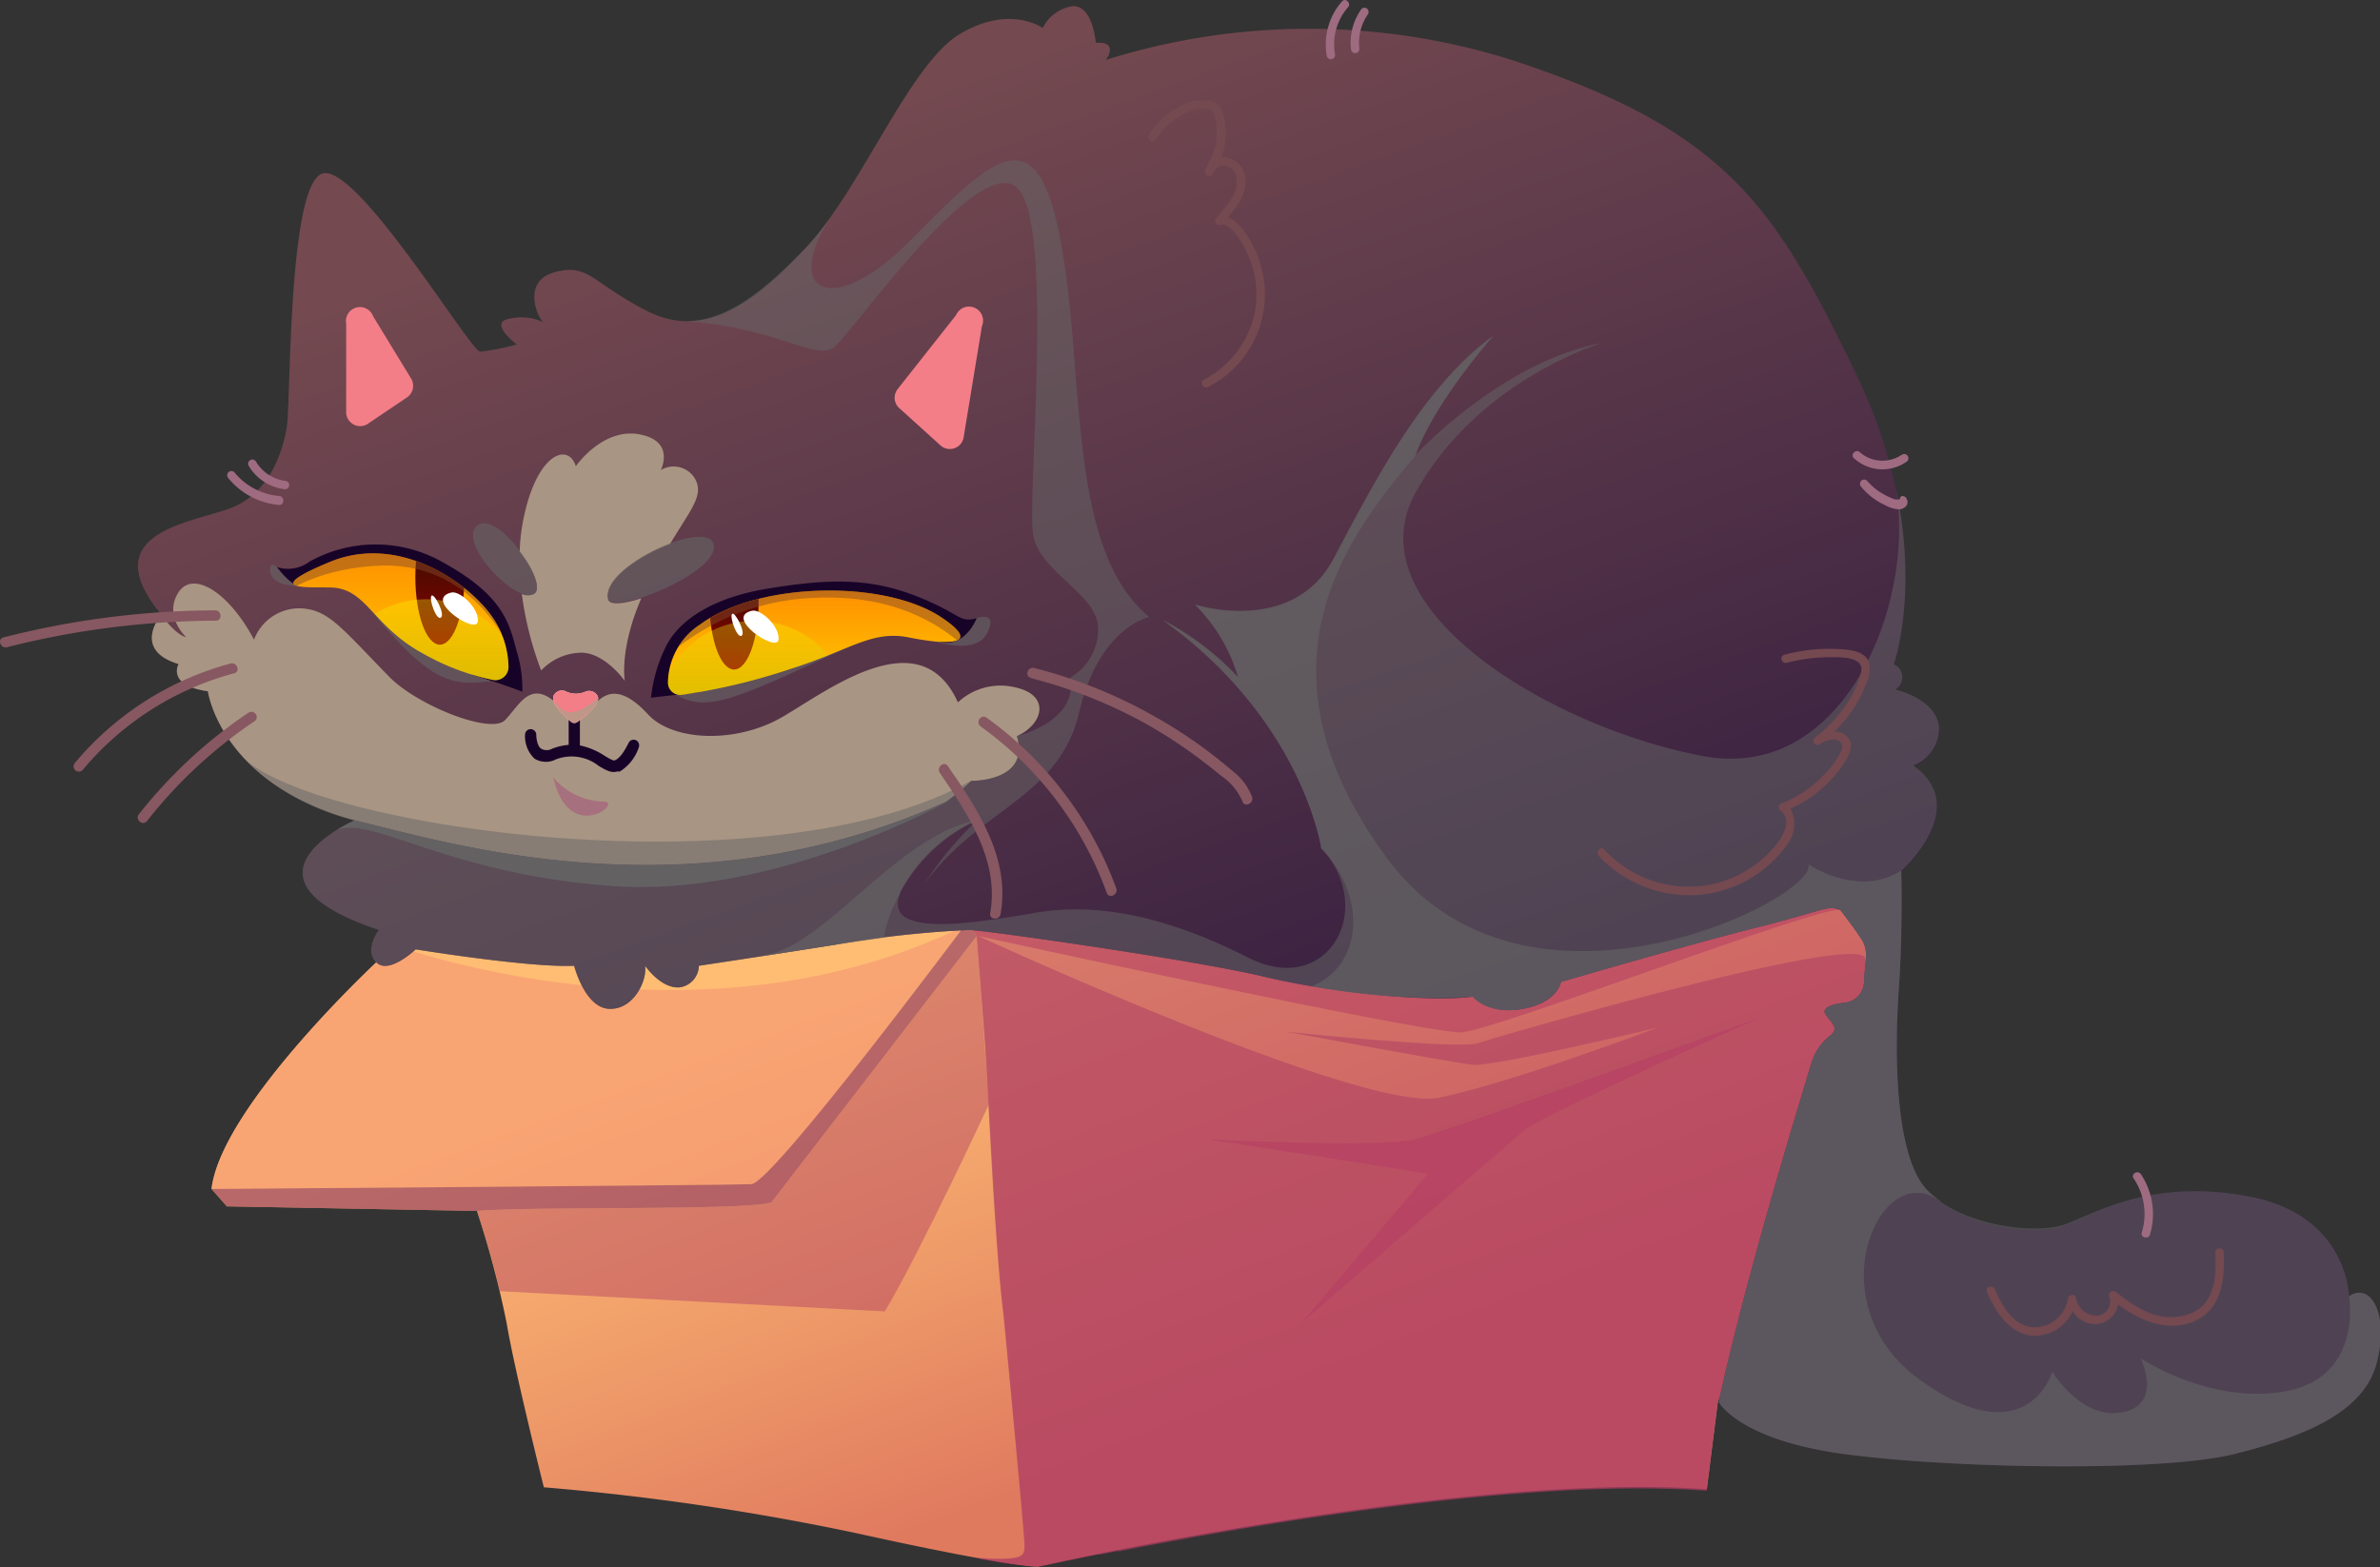 <svg xmlns="http://www.w3.org/2000/svg" xmlns:xlink="http://www.w3.org/1999/xlink" viewBox="0 0 169.67 111.72"><rect x="0" y="0" width="169.67" height="111.72" fill="#333333" stroke="none"/><defs><style>.cls-1{fill:none;}.cls-2{isolation:isolate;}.cls-3{fill:url(#Áåçûìÿííûé_ãðàäèåíò_150);}.cls-4{fill:#f59473;opacity:0.6;}.cls-10,.cls-18,.cls-23,.cls-30,.cls-4{mix-blend-mode:screen;}.cls-5{fill:#a43b63;}.cls-5,.cls-8{opacity:0.51;}.cls-11,.cls-12,.cls-17,.cls-19,.cls-22,.cls-24,.cls-26,.cls-27,.cls-5,.cls-6,.cls-7,.cls-8{mix-blend-mode:multiply;}.cls-6{fill:#ae3b63;opacity:0.43;}.cls-7{fill:#923b63;opacity:0.65;}.cls-8{fill:#b33b63;}.cls-9{fill:url(#Áåçûìÿííûé_ãðàäèåíò_157);}.cls-10{fill:#a99583;}.cls-11,.cls-12{fill:#666;}.cls-11{opacity:0.5;}.cls-12{opacity:0.58;}.cls-13{fill:#180328;}.cls-14{fill:url(#Áåçûìÿííûé_ãðàäèåíò_87);}.cls-15{fill:url(#Áåçûìÿííûé_ãðàäèåíò_87-2);}.cls-16{clip-path:url(#clip-path);}.cls-17{fill:url(#Áåçûìÿííûé_ãðàäèåíò_114);}.cls-18,.cls-23{opacity:0.32;}.cls-18{fill:url(#Áåçûìÿííûé_ãðàäèåíò_450);}.cls-19{fill:#834a2c;opacity:0.47;}.cls-20{fill:#fff;}.cls-21{clip-path:url(#clip-path-2);}.cls-22{fill:url(#Áåçûìÿííûé_ãðàäèåíò_114-2);}.cls-23{fill:url(#Áåçûìÿííûé_ãðàäèåíò_450-2);}.cls-24{fill:#a62774;opacity:0.33;}.cls-25{fill:#f9d4b9;}.cls-26,.cls-28{fill:#f37e88;}.cls-27{fill:#bf9788;}.cls-29{fill:#875861;}.cls-30{fill:#744950;}.cls-31{fill:#9f6b80;}</style><linearGradient id="Áåçûìÿííûé_ãðàäèåíò_150" x1="86.49" y1="106.73" x2="71.32" y2="66.1" gradientUnits="userSpaceOnUse"><stop offset="0.12" stop-color="#e07a5f"/><stop offset="0.48" stop-color="#ed9768"/><stop offset="1" stop-color="#ffbd73"/></linearGradient><linearGradient id="Áåçûìÿííûé_ãðàäèåíò_157" x1="105.32" y1="111.61" x2="67.19" y2="6.04" gradientUnits="userSpaceOnUse"><stop offset="0.35" stop-color="#392141"/><stop offset="1" stop-color="#744950"/></linearGradient><linearGradient id="Áåçûìÿííûé_ãðàäèåíò_87" x1="58.04" y1="49.53" x2="58.04" y2="42.1" gradientUnits="userSpaceOnUse"><stop offset="0" stop-color="#ffcd00"/><stop offset="1" stop-color="#ff9000"/></linearGradient><linearGradient id="Áåçûìÿííûé_ãðàäèåíò_87-2" x1="28.58" y1="48.49" x2="28.58" y2="39.45" xlink:href="#Áåçûìÿííûé_ãðàäèåíò_87"/><clipPath id="clip-path"><path class="cls-1" d="M48.62,49.53a.87.87,0,0,1-1-.84,5,5,0,0,1,2.28-4.16c4.19-3.1,13.38-3.23,17.37-.41C70,46,67.55,46,64.84,45.45s-4.14.87-8.53,2.25A44.13,44.13,0,0,1,48.62,49.53Z"/></clipPath><linearGradient id="Áåçûìÿííûé_ãðàäèåíò_114" x1="52.33" y1="47.74" x2="52.33" y2="38.09" gradientUnits="userSpaceOnUse"><stop offset="0" stop-color="#9d0000"/><stop offset="0.16" stop-color="#820400"/><stop offset="0.39" stop-color="#620800"/><stop offset="0.61" stop-color="#4b0b00"/><stop offset="0.82" stop-color="#3d0d00"/><stop offset="1" stop-color="#380e00"/></linearGradient><linearGradient id="Áåçûìÿííûé_ãðàäèåíò_450" x1="53.78" y1="58.03" x2="53.78" y2="44.26" gradientUnits="userSpaceOnUse"><stop offset="0"/><stop offset="0.48" stop-color="#818100"/><stop offset="0.84" stop-color="#dbdb00"/><stop offset="1" stop-color="#ff0"/></linearGradient><clipPath id="clip-path-2"><path class="cls-1" d="M35.12,48.47a.94.94,0,0,0,1.13-.91A6.41,6.41,0,0,0,35,43.85c-1.76-2.41-6.63-5.81-11.51-3.78s-1.62,1.78,0,1.81c2.63,0,3,2.68,6.58,4.66A17.26,17.26,0,0,0,35.12,48.47Z"/></clipPath><linearGradient id="Áåçûìÿííûé_ãðàäèåíò_114-2" x1="31.36" y1="45.97" x2="31.36" y2="36.32" xlink:href="#Áåçûìÿííûé_ãðàäèåíò_114"/><linearGradient id="Áåçûìÿííûé_ãðàäèåíò_450-2" x1="30.37" y1="56.48" x2="30.37" y2="42.72" xlink:href="#Áåçûìÿííûé_ãðàäèåíò_450"/></defs><title>tired</title><g class="cls-2"><g id="Calque_2" data-name="Calque 2"><g id="Ñëîé_2" data-name="Ñëîé 2"><path class="cls-3" d="M26.83,68.6S15.76,78.9,15.08,84.76L16.17,86,34,86.33a69.22,69.22,0,0,1,2.12,8c.54,3.27,2.65,11.7,2.65,11.7a178.91,178.91,0,0,1,22.28,3.27c11.1,2.45,12.94,2.38,12.94,2.38s30.18-6.81,47.69-5.51l.79-6.26L134,70.11l-1.5-9.6-103,4.36Z"/><path class="cls-4" d="M27.76,67.27l-.93,1.33S15.76,78.9,15.08,84.76c0,0,37-.27,38.48-.34S68.76,66,68.76,66C50.83,74.83,30.84,68.36,27.76,67.27Z"/><path class="cls-5" d="M133.89,69.75c-.24-.11-.57-.45-.92-1.45-.64-1.84-26.24,5.61-27.62,6.07s-13.64-.82-13.64-.82,11.81,2.2,13.29,2.36,13.18-2.66,13.18-2.66-10.15,3.86-15.57,5-33-11.58-33-11.58l.51,6.57c.31,3.72.74,15.21,1.43,20.66,0,0,1.47,15.32,1.47,16.14s.2,1.26-3.44,1a33.63,33.63,0,0,0,4.35.62l.53-.1.06,0,.57-.12,3.11-.65.17,0,1.22-.24.19,0,1.52-.3c10-1.92,28.24-4.91,40.36-4l.79-6.26L134,70.11Z"/><path class="cls-6" d="M55,85.71c-1.71.62-17.31.27-21,.62,0,0,1,2.89,1.63,5.72l27.45,1.44c2.46-4.11,7.4-14.72,7.4-14.72-.13-2.32-.75-10.88-.85-12.06Z"/><path class="cls-7" d="M69.64,66.71l-.31-.4-.41-.82-.16.5s-13.7,18.36-15.2,18.43-38.48.34-38.48.34L16.17,86,34,86.33c3.68-.35,19.28,0,21-.62Z"/><path class="cls-8" d="M132.45,60.51,67.82,63.24l1.51,3.07.31.4.51,6.57c.31,3.72.74,15.21,1.43,20.66,0,0,1.47,15.32,1.47,16.14s.2,1.26-3.44,1a33.63,33.63,0,0,0,4.35.62l.53-.1.06,0,.57-.12,3.11-.65.17,0,1.22-.24.19,0,1.52-.3,4-.74.91-.16c2.49-.44,5.22-.89,8.09-1.31,9.08-1.33,19.47-2.38,27.32-1.8l.79-6.26L134,70.11Z"/><path class="cls-8" d="M69.64,66.71s31.45,6.87,34.49,6.89c2.09,0,25.49-9,27-8.73s-5.22-3.22-5.22-3.22L69.23,65.49l.1.82Z"/><path class="cls-9" d="M40.93,68.85s.76,3,2.5,3.07,2.71-2,2.56-3.07c0,0,1.12,1.64,2.45,1.54a1.58,1.58,0,0,0,1.38-1.54s4.09-.61,9.6-1.48a74.75,74.75,0,0,1,9.66-1.07c1,0,16.09,2.14,21,3.32s11.8,1.84,14.92,1.43c0,0,1.07,1.33,3.57.87S111.28,70,111.28,70s9.1-2.66,14-3.89,5-1.63,5.93-1.22c0,0,1.4,1.82,1.63,2.3.38.76.08,1.67.05,2.78a1.54,1.54,0,0,1-1.37,1.51c-.66.08-1.33.23-1.44.56s.8.94.7,1.38a.94.94,0,0,1-.37.46,3.82,3.82,0,0,0-1.27,1.9c-1.26,4.14-4.88,16.06-6.61,24.18,0,0,1.42,2.67,8.88,3.69s22.58,1.33,27.9,0,9.3-3.1,10.15-6.58-.48-5.68-2-4.66c0,0-.07-5.72-7-7.09s-11,1.13-13.18,2-7.53.1-9.91-2.42-2.29-10.32-2-14.38.17-8.38.17-8.38,5.09-4.51.85-7.52a2.83,2.83,0,0,0,1.84-2.76c-.21-2-3.12-2.66-3.12-2.66a1,1,0,0,0-.1-1.79s3.11-8.73-2.71-20.79S123,9.28,107.76,4.27a48.24,48.24,0,0,0-28.92,0s1-1.33-.72-1.22c0,0-.2-2.66-1.63-2.61A2.8,2.8,0,0,0,74.34,2S72,.29,68.42,2.43s-7,11-11,15.28S50,24.15,46.09,22.15,42,18.78,39.6,19.39s-1.33,3.17-.87,3.58a3.66,3.66,0,0,0-2.4-.25c-1.58.25.51,1.84.51,1.84a17.74,17.74,0,0,1-2.61.51c-.66,0-8.43-12.88-11.08-12.73s-2.4,16.3-2.71,18.14-1.28,4.75-4.09,5.78S6.7,38,11.5,43.82c0,0-2.15,2.5,1.23,3.52,0,0-.87,1.53,2.09,1.94,0,0,.87,6.59,10.47,9.2,0,0-9.4,4.09,1.74,7.82,0,0-1.07,1.38-.2,2.3s2.81-.92,2.81-.92S37.76,69,40.93,68.85Z"/><path class="cls-10" d="M25.29,58.48c7,1.67,23.82,6.91,42.14-1.32a14.11,14.11,0,0,0,1.8-1.49s4.23.08,3.27-3.19c1.87-.85,2.43-2.92-.13-3.48a4.45,4.45,0,0,0-4.08,1.07c-2.66-5.88-9.05-1-12.44,1s-7.91,1.75-9.64-.13c-1.34-1.45-2.57-2-3.65-.9,0,0-1.19,1.55-3,0S37,50.32,36,51.34s-6.16-1-8.22-3.06c-3.46-3.54-4.33-4.78-6.27-4.91a3.45,3.45,0,0,0-3.4,2.23c-1.81-3.42-4.4-5-5.42-3.32s.58,3.14.58,3.14-.68-.07-1.77-1.6c0,0-2.15,2.5,1.23,3.52,0,0-.87,1.53,2.09,1.94C14.82,49.28,15.69,55.87,25.29,58.48Z"/><path class="cls-8" d="M125.74,72.43s-22.43,8.17-24.86,8.79-14.79,0-14.79,0,14.45,2.24,15.71,2.45l-9,10.63s14.51-12.57,15.84-13.7S125.74,72.43,125.74,72.43Z"/><path class="cls-11" d="M25.29,58.48S15.89,62.57,27,66.3c0,0-1.07,1.38-.2,2.3s2.81-.92,2.81-.92S37.76,69,40.93,68.85c0,0,.76,3,2.5,3.07s2.71-2,2.56-3.07c0,0,1.12,1.64,2.45,1.54a1.58,1.58,0,0,0,1.38-1.54s4.09-.61,9.6-1.48a74.75,74.75,0,0,1,9.66-1.07c1,0,16.09,2.14,21,3.32s11.8,1.84,14.92,1.43c0,0,1.07,1.33,3.57.87S111.28,70,111.28,70s9.1-2.66,14-3.89,5-1.63,5.93-1.22c0,0,1.4,1.82,1.63,2.3.38.76.08,1.67.05,2.78a1.54,1.54,0,0,1-1.37,1.51c-.66.08-1.33.23-1.44.56s.8.94.7,1.38a.94.94,0,0,1-.37.46,3.82,3.82,0,0,0-1.27,1.9c-1.26,4.14-4.88,16.06-6.61,24.18,0,0,1.42,2.67,8.88,3.69s22.58,1.33,27.9,0,9.3-3.1,10.15-6.58-.48-5.68-2-4.66c0,0-.07-5.72-7-7.09s-11,1.13-13.18,1.94-7.53.11-9.91-2.41-2.29-10.32-2-14.38.17-8.38.17-8.38,5.09-4.51.85-7.52a2.83,2.83,0,0,0,1.84-2.76c-.21-2-3.12-2.66-3.12-2.66a1,1,0,0,0-.1-1.79s1.75-4.92.16-12.48c1.36,8.2-3.71,21-13.87,19-11-2.11-24.87-10.63-20.4-18.73s13.31-10.7,13.31-10.7c-7.22,1.36-13.31,8-13.31,8,1.41-3.88,5.55-8.52,5.55-8.52-5,3.61-8.45,10.36-11.38,15.88s-9.88,3.27-9.88,3.27a12,12,0,0,1,3.07,5.17,20.4,20.4,0,0,0-5.38-4.08c10,7.15,11.31,16.28,11.31,16.28,4,4.36.47,10.69-5.18,7.83s-10.63-4-15.26-3.2S62.64,66.9,64.26,63.5a11.55,11.55,0,0,1,5.38-5,23.56,23.56,0,0,0-3.81,4.63c3.84-5.46,9.67-6.2,11.1-12.33s5-6.81,5-6.81c-5.86-4.84-4.56-17-6.26-26.5s-4.77-6.4-10.7-.41-9.54,3.55-5.22-2.37c0,0,0,0,0,0a22.18,22.18,0,0,1-2.36,3C54.23,21,51.54,23,48.7,22.88c6.93.47,9.5,3,10.86,1.79S69.78,10.85,72.5,13.37s.68,22.14,1.16,24.79,4.56,4.16,4.63,6.61a4,4,0,0,1-2,3.54c.61,3.14-3.82,4.17-3.82,4.17,1,3.27-3.27,3.19-3.27,3.19-14.38,8-46.79,3.39-51.9-1.7A16.17,16.17,0,0,0,25.29,58.48Z"/><path class="cls-12" d="M93.51,70.31a47.1,47.1,0,0,0,11.44.74s1.07,1.33,3.57.87S111.28,70,111.28,70s9.1-2.66,14-3.89,5-1.63,5.93-1.22c0,0,1.4,1.82,1.63,2.3.38.76.08,1.67.05,2.78a1.54,1.54,0,0,1-1.37,1.51c-.66.08-1.33.23-1.44.56s.8.94.7,1.38a.94.94,0,0,1-.37.46,3.82,3.82,0,0,0-1.27,1.9c-1.26,4.14-4.88,16.06-6.61,24.18,0,0,1.42,2.67,8.88,3.69s22.58,1.33,27.9,0,9.3-3.1,10.15-6.58-.48-5.68-2-4.66c0,0,1,5.65-4.36,6.74s-10.49-2.31-10.49-2.31,1.63,3.27-1.3,3.84-5-2.89-5-2.89-1.77,6.06-9.4.61-2.86-16,1.4-12.76l.06,0a6.13,6.13,0,0,1-1-.83c-2.39-2.52-2.29-10.32-2-14.38s.17-8.38.17-8.38c-3,2-6.61-.42-6.61-.42.61,2.43-20.3,12.89-30.11-.53s-3-22.63,2.08-28.61c1.41-3.88,5.55-8.52,5.55-8.52-5,3.61-8.45,10.36-11.38,15.88s-9.88,3.27-9.88,3.27a12,12,0,0,1,3.07,5.17,20.4,20.4,0,0,0-5.38-4.08c10,7.15,11.31,16.28,11.31,16.28C97.43,63.77,97.23,68.81,93.51,70.31Z"/><path class="cls-12" d="M24,59.16c2.63-1,7.91,3.15,19.66,4S67.82,57,67.82,57c-18.48,8.48-35.48,3.17-42.53,1.48a11.06,11.06,0,0,0-1.26.68Z"/><path class="cls-12" d="M54.45,68.15l5-.78C60.77,67.16,62,67,63,66.85a9.9,9.9,0,0,1,1.08-3,2.57,2.57,0,0,1,.14-.38,11.55,11.55,0,0,1,5.38-5c-5.82,1.23-10.83,9.1-15.19,9.62Z"/><path class="cls-12" d="M35.49,48.47c-3.25.55-4.76.26-9-4.89s-3.08-2-3.08-2-.09.18-2.11.19c-2.27,0-2.05-1.24-2.05-1.24s.07-.53.48-.09c.83.9,4.74-.44,4.74-.44l7.31,2.85Z"/><path class="cls-12" d="M70.38,45.12c-.41.85-1.56,1.23-3.73.61a20.21,20.21,0,0,1-3.8-1.5s1.51.1-2.25,1.84c-8.09,3.74-10.13,4.77-12.41,3.46S58,44.33,58,44.33l10.94,0S71.34,43.14,70.38,45.12Z"/><path class="cls-13" d="M33.72,48.12c2,.61,3.52,1.19,3.52,1.19a9.19,9.19,0,0,0-.44-3c-.54-2.15-1.16-4-5.33-6.28a9.67,9.67,0,0,0-9.39,0,2.59,2.59,0,0,1-2.33.4s.88,1.23,1.57,1.33,4.49-1.4,4.49-1.4Z"/><path class="cls-13" d="M49.65,49.38c-1.32.13-3.24.36-3.24.36a10.67,10.67,0,0,1,1-3.52c.92-2,3.39-3.63,7.44-4.28s7-.78,10.35.51,3.14,2,4.43,1.61c0,0-.58,1.61-2,1.76s-5.25-2.45-5.25-2.45L55.1,45Z"/><path class="cls-14" d="M48.62,49.53a.87.87,0,0,1-1-.84,5,5,0,0,1,2.28-4.16c4.19-3.1,13.38-3.23,17.37-.41C70,46,67.55,46,64.84,45.45s-4.14.87-8.53,2.25A44.13,44.13,0,0,1,48.62,49.53Z"/><path class="cls-15" d="M35.12,48.47a.94.94,0,0,0,1.13-.91A6.41,6.41,0,0,0,35,43.85c-1.76-2.41-6.63-5.81-11.51-3.78s-1.62,1.78,0,1.81c2.63,0,3,2.68,6.58,4.66A17.26,17.26,0,0,0,35.12,48.47Z"/><g class="cls-16"><ellipse class="cls-17" cx="52.33" cy="42.91" rx="1.75" ry="4.82"/><circle class="cls-18" cx="53.78" cy="51.14" r="6.88"/><path class="cls-19" d="M42.8,53.76A16.82,16.82,0,0,1,57.69,42.64c12.92-.82,15.36,10.65,15.36,10.65s4-15.21-.25-19.56-6.48-11.66-13.9-7.95S47,40.59,47,40.59Z"/><path class="cls-20" d="M53.61,43.54c.62-.15,2,1.13,1.89,2.07S51.56,44,53.61,43.54Z"/><path class="cls-20" d="M52.19,43.77c.19-.22,1,1.34.68,1.55S52,44,52.19,43.77Z"/></g><g class="cls-21"><ellipse class="cls-22" cx="31.36" cy="41.14" rx="1.75" ry="4.82"/><circle class="cls-23" cx="30.37" cy="49.6" r="6.88"/><path class="cls-19" d="M14.54,55.78S13.09,41.24,26.72,40.34,39.85,63.18,39.85,63.18s4.73-28.11-.12-34.77-7.83-17.34-15-12.8S14,35.58,14,35.58Z"/><path class="cls-20" d="M32.18,42.24c.62-.14,2,1.14,1.88,2.08S30.13,42.73,32.18,42.24Z"/><path class="cls-20" d="M30.76,42.47c.19-.22,1,1.34.67,1.56S30.57,42.7,30.76,42.47Z"/></g><path class="cls-10" d="M38.07,42.34a1,1,0,0,1-.87,0,24,24,0,0,0,1.38,5.46,4,4,0,0,1,2.65-1.26c1.78-.17,3.31,2,3.31,2s-.4-2.25,1.18-5.89c-1.24.4-2.25.51-2.36.09-.37-1.35,2.17-3.12,4.4-3.95,1.59-2.63,2.42-3.5,1.79-4.66a1.77,1.77,0,0,0-2.44-.62s1.07-2.08-1.55-2.55-4.51,2.28-4.51,2.28c-.53-1.74-2.88-.95-3.8,4.11a12.89,12.89,0,0,0-.2,2C38,40.52,38.63,42,38.07,42.34Z"/><path class="cls-24" d="M39.44,55.42a4.87,4.87,0,0,0,3.65,1.73C44.41,57.22,40.55,60.24,39.44,55.42Z"/><path class="cls-13" d="M37.43,52.38a.4.4,0,0,1,.8,0c0,.2.06.82.36,1a.79.79,0,0,0,.76,0,4.15,4.15,0,0,1,1.19-.28l0-2.07a.4.4,0,1,1,.8,0l0,2.11a5.16,5.16,0,0,1,1.78.75c.22.13.58.35.68.32.47-.14.88-1,1-1.22a.4.4,0,0,1,.52-.23.41.41,0,0,1,.22.52A3.23,3.23,0,0,1,44.19,55L44,55c-.44.13-.85-.12-1.32-.4a3.12,3.12,0,0,0-3.06-.46,1.55,1.55,0,0,1-1.52-.06A2.21,2.21,0,0,1,37.43,52.38Z"/><path class="cls-25" d="M41.71,49.32a1.7,1.7,0,0,1-1.31,0,.66.66,0,0,0-.85.14c-.48.54.66,1.59,1.16,2a.36.36,0,0,0,.46,0c.55-.39,1.82-1.38,1.38-1.93A.68.68,0,0,0,41.71,49.32Z"/><path class="cls-26" d="M41.71,49.32a1.7,1.7,0,0,1-1.31,0,.66.66,0,0,0-.85.14c-.48.54.66,1.59,1.16,2a.36.36,0,0,0,.46,0c.55-.39,1.82-1.38,1.38-1.93A.68.68,0,0,0,41.71,49.32Z"/><path class="cls-27" d="M40.71,51.43a.36.36,0,0,0,.46,0c.47-.33,1.44-1.08,1.47-1.65-1.83,1.41-2.37,1.23-3.18.09A4,4,0,0,0,40.71,51.43Z"/><path class="cls-12" d="M43.36,42.69c.33,1.19,7.89-1.86,7.53-3.84S42.73,40.39,43.36,42.69Z"/><path class="cls-12" d="M38.07,42.34c1.15-.69-2.64-6.08-4.06-4.86S36.79,43.1,38.07,42.34Z"/><path class="cls-28" d="M64.16,29.14,67,31.71a1,1,0,0,0,1.71-.61L70,23.26a1,1,0,0,0-1.84-.8L64,27.73A1,1,0,0,0,64.16,29.14Z"/><path class="cls-28" d="M29,28.34,26.3,30.16a1,1,0,0,1-1.62-.86V23.09a1,1,0,0,1,1.92-.54l2.68,4.39A1,1,0,0,1,29,28.34Z"/><path class="cls-12" d="M24,59.16c2.63-1,7.91,3.15,19.66,4S67.82,57,67.82,57c-18.48,8.48-35.48,3.17-42.53,1.48a11.06,11.06,0,0,0-1.26.68Z"/><path class="cls-29" d="M.5,46.14a61.26,61.26,0,0,1,14.89-1.89c.48,0,.42-.75-.06-.74A61.86,61.86,0,0,0,.25,45.44c-.47.12-.21.82.25.7Z"/><path class="cls-29" d="M5.91,54.87A21.2,21.2,0,0,1,16.69,48c.47-.12.21-.82-.25-.7A21.88,21.88,0,0,0,5.33,54.4a.37.37,0,0,0,.58.47Z"/><path class="cls-29" d="M10.48,58.53a33.39,33.39,0,0,1,7.66-7.11c.4-.27,0-.88-.43-.61A34.23,34.23,0,0,0,9.9,58.05c-.3.38.28.86.58.48Z"/><path class="cls-29" d="M73.49,48.34A34.81,34.81,0,0,1,81.7,51.6,35.51,35.51,0,0,1,85.39,54c.57.42,1.12.86,1.67,1.31a4.22,4.22,0,0,1,1.52,1.83c.15.45.82.13.68-.32A4.1,4.1,0,0,0,87.91,55c-.6-.52-1.21-1-1.84-1.48a34.19,34.19,0,0,0-3.82-2.48,34.77,34.77,0,0,0-8.52-3.42c-.46-.12-.71.59-.24.7Z"/><path class="cls-29" d="M69.9,51.78a25.21,25.21,0,0,1,9,11.87c.17.45.84.13.68-.32a26,26,0,0,0-9.25-12.17c-.39-.28-.81.33-.42.62Z"/><path class="cls-29" d="M67,55.1c2,2.93,4.26,6.26,3.59,10-.08.48.66.53.74.06.71-3.95-1.62-7.47-3.76-10.55-.28-.39-.84.1-.57.49Z"/><path class="cls-30" d="M127.65,57.65a8.89,8.89,0,0,0,3.9-3.38c.37-.59.7-1.35,0-1.88a1.2,1.2,0,0,0-.78-.24,10,10,0,0,0,1.39-1.66,9.58,9.58,0,0,0,.84-1.66,2.69,2.69,0,0,0,.29-1.44c-.22-1.07-1.64-1.1-2.5-1.13a12.43,12.43,0,0,0-3.59.42c-.38.1-.18.67.2.57a11.71,11.71,0,0,1,2.76-.39c.75,0,2.71-.16,2.53,1a7,7,0,0,1-1.28,2.66,9.2,9.2,0,0,1-2.05,2.08.3.3,0,0,0,.33.49,2.53,2.53,0,0,1,.95-.38c.47,0,.81.28.64.76a5.54,5.54,0,0,1-1.07,1.57,8.24,8.24,0,0,1-3.2,2.23.3.3,0,0,0-.1.51c1.15.84-.27,2.52-.94,3.16A8.27,8.27,0,0,1,122.23,63a8.18,8.18,0,0,1-7.86-2.44c-.26-.28-.65.18-.39.46a8.86,8.86,0,0,0,6.89,2.79,8.59,8.59,0,0,0,6.5-3.55A2.41,2.41,0,0,0,127.65,57.65Z"/><path class="cls-30" d="M87.53,15.51c.84-1,1.74-2.28,1-3.57a1.58,1.58,0,0,0-1.46-.71,5,5,0,0,0,.31-1.62c0-.77-.06-2-.87-2.37A3.13,3.13,0,0,0,84,7.67a5.5,5.5,0,0,0-2.11,1.95c-.2.33.32.63.52.31a4.68,4.68,0,0,1,1.63-1.59,3.26,3.26,0,0,1,2.06-.6c.7.17.66,1.56.62,2.11a4.43,4.43,0,0,1-.58,1.81c-.08.15-.14.31-.23.45s0,0,0,.07a.3.3,0,0,0,.55.23l.23-.4a.83.83,0,0,1,.68-.19,1,1,0,0,1,.79,1c.08,1.1-.81,1.94-1.45,2.71a.3.3,0,0,0,.29.5c.63-.17,1.19.77,1.47,1.2a7,7,0,0,1,1,4.93,7,7,0,0,1-3.65,4.91c-.35.18,0,.7.3.52a7.41,7.41,0,0,0,3.32-9.83C89.12,17.06,88.43,15.8,87.53,15.51Z"/><path class="cls-30" d="M157.93,89.29c.08,1.75,0,3.8-2,4.43s-3.66-.48-5.07-1.61c-.2-.16-.62,0-.5.3a1,1,0,0,1-.95,1.38A1.5,1.5,0,0,1,148,92.53c-.08-.35-.56-.23-.59.08a2.38,2.38,0,0,1-2.59,2c-1.34-.17-2.12-1.55-2.59-2.67-.15-.36-.73-.2-.58.16.6,1.41,1.6,3,3.32,3.13a3,3,0,0,0,2.79-1.76,1.88,1.88,0,0,0,1.85.91A1.71,1.71,0,0,0,151,93c1.51,1.1,3.34,1.94,5.21,1.28,2.16-.77,2.41-3,2.32-5C158.51,88.9,157.91,88.9,157.93,89.29Z"/><path class="cls-31" d="M95.67.1A4.65,4.65,0,0,0,94.59,4a.3.3,0,0,0,.37.21.31.31,0,0,0,.21-.37A4,4,0,0,1,96.1.52C96.35.23,95.93-.19,95.67.1Z"/><path class="cls-31" d="M97,.73a4.09,4.09,0,0,0-.69,2.76.31.31,0,0,0,.3.3.3.3,0,0,0,.3-.3A3.58,3.58,0,0,1,97.53,1a.31.31,0,0,0-.11-.41A.3.3,0,0,0,97,.73Z"/><path class="cls-31" d="M135.59,32.41a2.45,2.45,0,0,1-3-.17c-.28-.26-.71.16-.43.42a3,3,0,0,0,3.74.27.3.3,0,0,0-.3-.52Z"/><path class="cls-31" d="M135.56,35.37a.31.31,0,0,0-.13.24h-.11l-.2,0a4.17,4.17,0,0,1-.75-.33,4.26,4.26,0,0,1-1.26-1,.3.3,0,0,0-.43,0,.31.31,0,0,0,0,.42,4.77,4.77,0,0,0,1.75,1.33,2.13,2.13,0,0,0,1,.28c.37-.05.69-.34.5-.73A.32.32,0,0,0,135.56,35.37Z"/><path class="cls-31" d="M152.1,84a4.52,4.52,0,0,1,.59,3.86c-.12.37.46.52.58.16a5.12,5.12,0,0,0-.65-4.32C152.41,83.39,151.89,83.69,152.1,84Z"/><path class="cls-31" d="M19.91,35.36a4.62,4.62,0,0,1-3.2-1.69.3.3,0,0,0-.43,0,.31.31,0,0,0,0,.42A5.26,5.26,0,0,0,19.91,36C20.3,36,20.29,35.39,19.91,35.36Z"/><path class="cls-31" d="M20.32,34.28a2.88,2.88,0,0,1-2.07-1.37.3.3,0,0,0-.52.3,3.47,3.47,0,0,0,2.59,1.67.3.3,0,0,0,.3-.3A.31.31,0,0,0,20.32,34.28Z"/></g></g></g></svg>